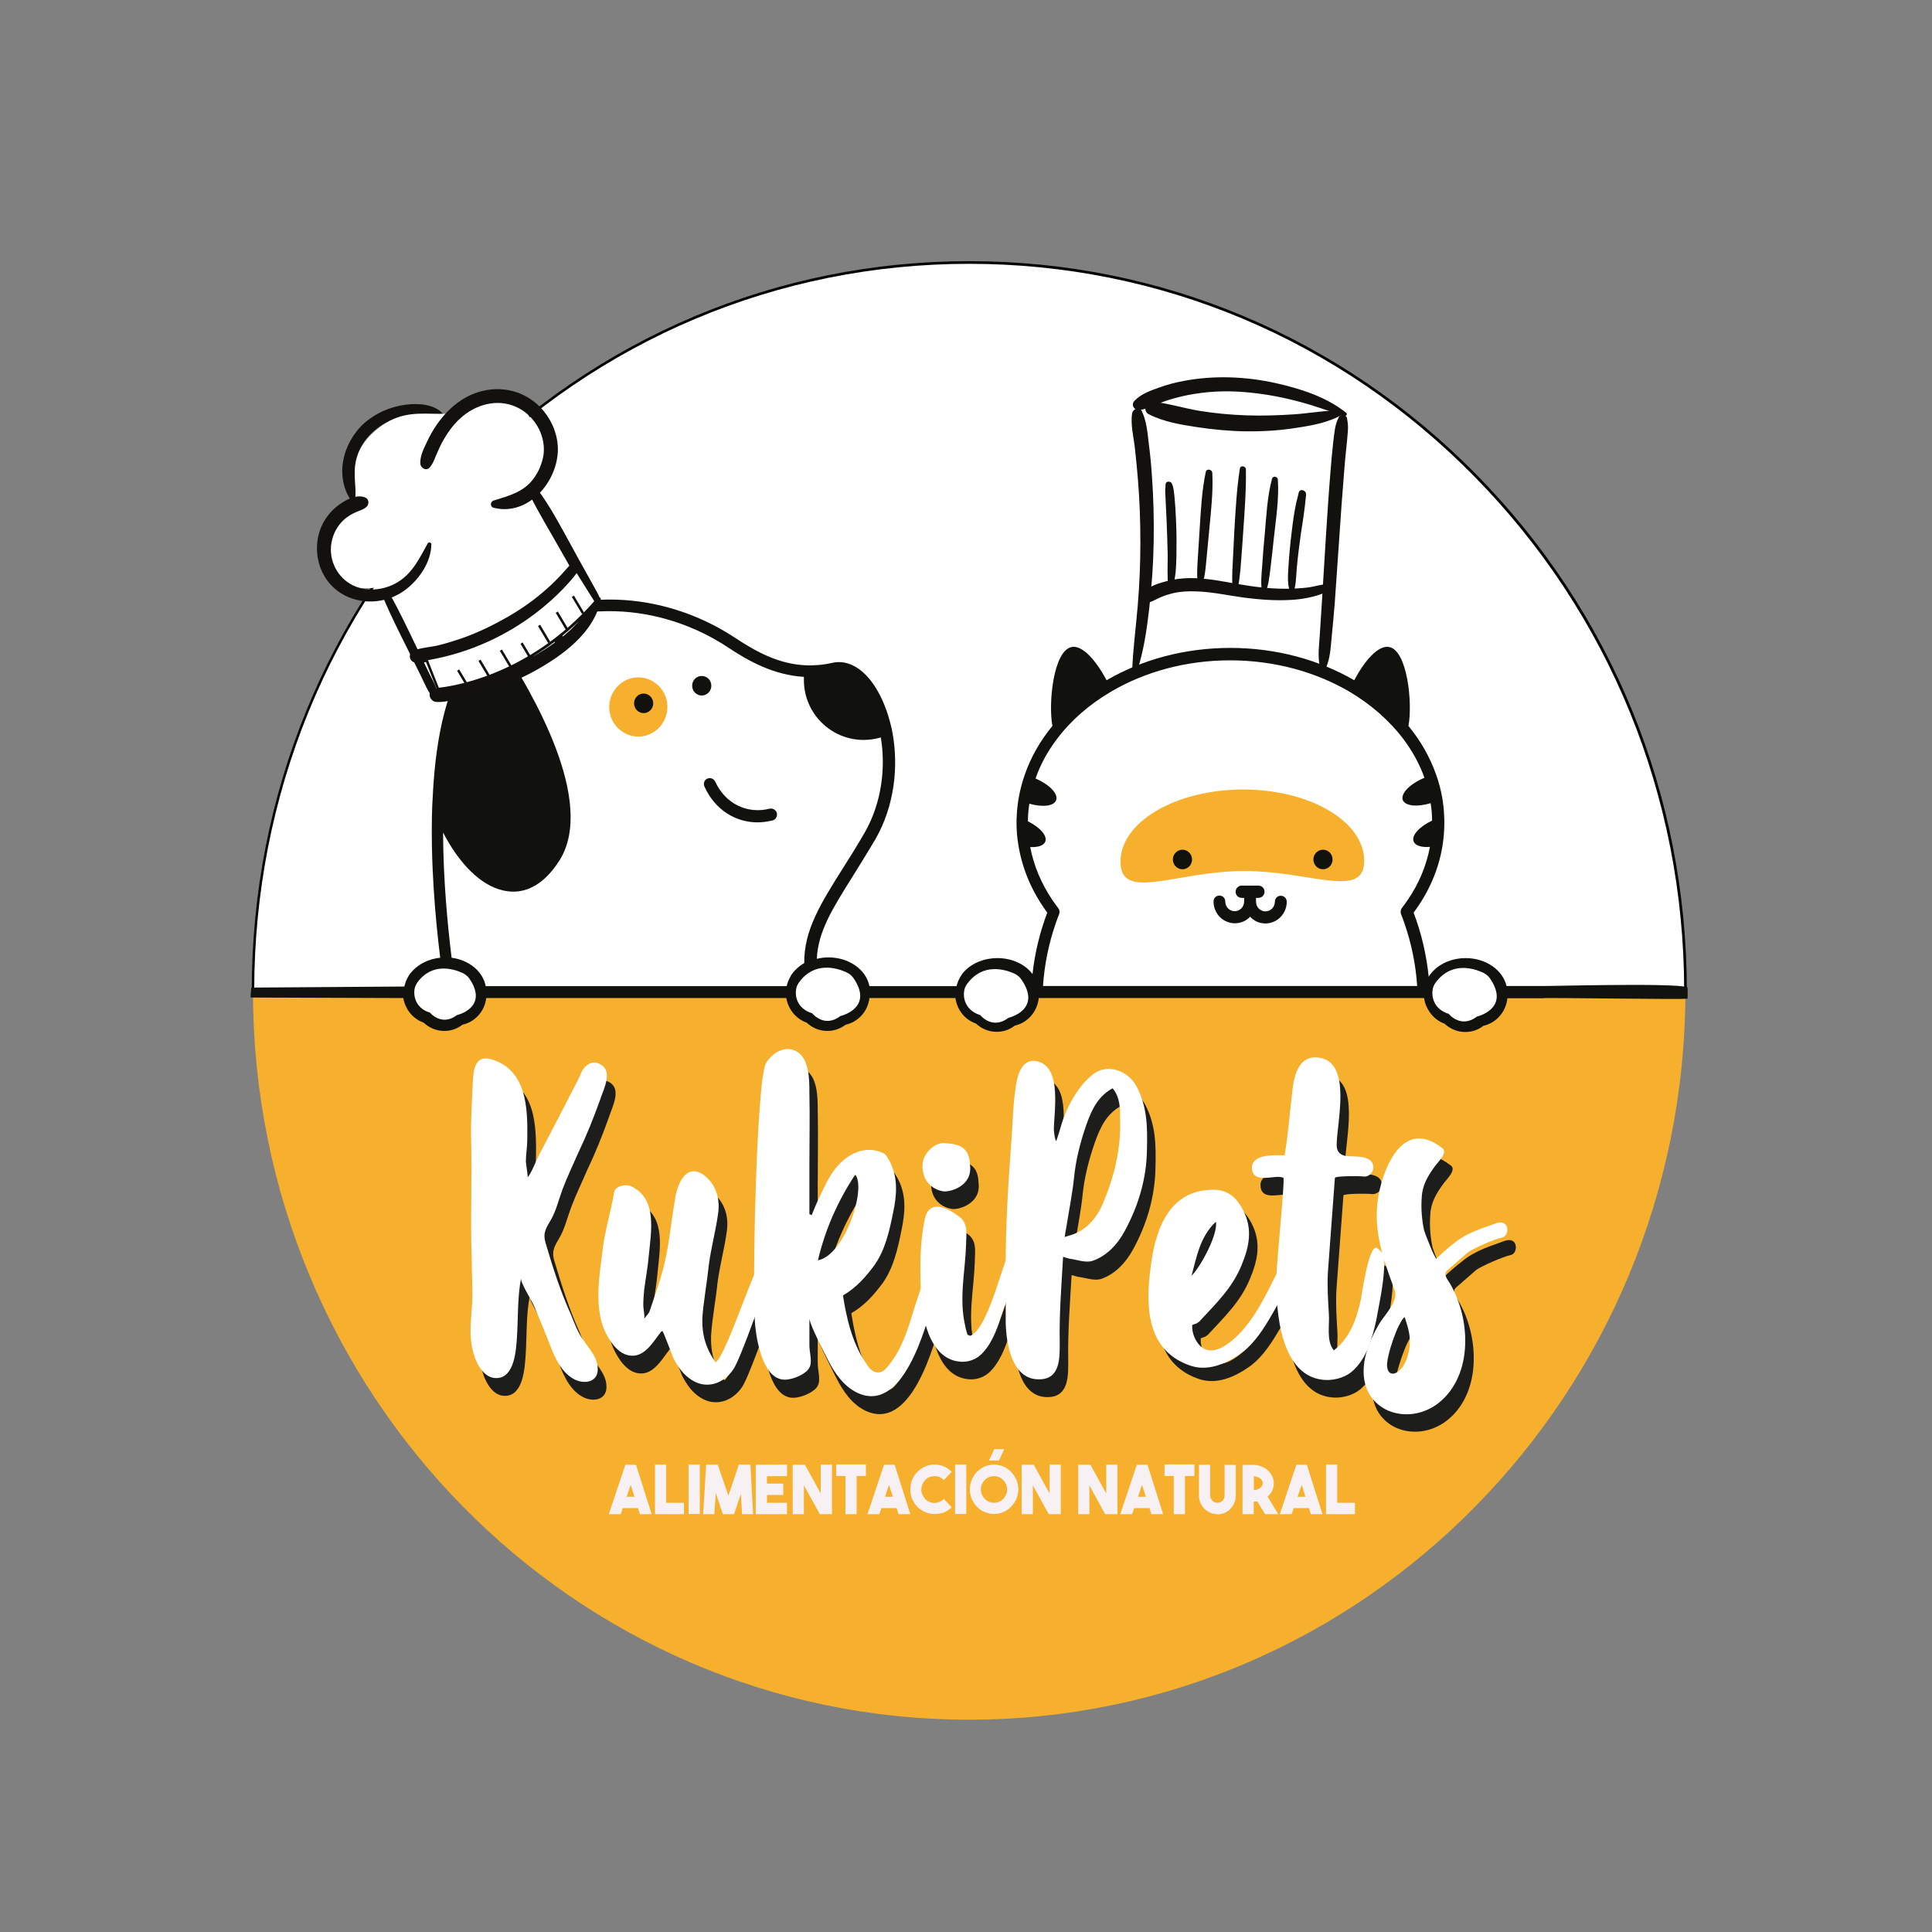<?xml version="1.0" encoding="utf-8"?>
<!-- Generator: Adobe Illustrator 25.4.1, SVG Export Plug-In . SVG Version: 6.00 Build 0)  -->
<svg version="1.1" id="kukidato" xmlns="http://www.w3.org/2000/svg" xmlns:xlink="http://www.w3.org/1999/xlink" x="0px" y="0px"
	 viewBox="0 0 1087.5 1087.5" style="enable-background:new 0 0 1087.5 1087.5;" xml:space="preserve">
<rect x="0" y="0" width="1087.5" height="1087.5" fill="#808080" stroke="none"/>
<style type="text/css">
	.st0{fill:#F0883F;}
	.st1{fill:#FFFFFF;}
	.st2{fill:#030304;}
	.st3{fill:#F6B02D;}
	.st4{fill:#11110E;}
	.st5{fill:#12110E;}
	.st6{fill:#1D1D1C;}
	.st7{fill:#F8F1F4;}
</style>
<g>
	<g>
		<path class="st0" d="M142.4,557.9c0,0.1,0,0.2,0,0.3h806.3v0L142.4,557.9z"/>
		<g>
			<path class="st1" d="M948.7,557.9c0-226.5-180.5-410.1-403.2-410.1c-222.7,0-403.1,183.6-403.1,410.1l0,0l806.3,0.3
				C948.7,558.1,948.7,558,948.7,557.9z"/>
			<path class="st2" d="M949.4,558.8h-0.7l-807-0.3v-0.7c0-109.7,42-212.9,118.3-290.5c76.3-77.6,177.7-120.3,285.6-120.3
				c107.9,0,209.3,42.7,285.6,120.3c76.3,77.6,118.3,180.8,118.3,290.5V558.8z M143.1,557.2l804.9,0.3
				c-0.1-109.2-42-211.8-117.9-289.1C754.1,191,653,148.5,545.5,148.5c-107.5,0-208.6,42.6-284.6,119.9
				C185.1,345.5,143.2,448.1,143.1,557.2z"/>
		</g>
		<path class="st3" d="M545.5,968c222.5,0,403-183.5,403.2-409.8H142.4C142.5,784.5,322.9,968,545.5,968"/>
		<path class="st3" d="M373.2,406.7c-4.7,7.8-14.8,10.3-22.5,5.4c-7.7-4.8-10.1-15.1-5.3-22.9c4.7-7.8,14.8-10.3,22.5-5.4
			C375.6,388.6,378,398.8,373.2,406.7"/>
		<path class="st3" d="M699,444.4c37.9-0.2,68.7,17.7,68.9,40c0.1,22.3-30.5,5.6-68.3,5.9c-37.9,0.2-68.7,17.3-68.9-5
			C630.5,463,661.1,444.7,699,444.4"/>
		<path class="st4" d="M141.1,561.5l85.9,0.3c1.1,6.3,5.4,11.7,11.4,13.8c3.2,3,7.3,4.7,11.7,4.7c3.7,0,7.3-1.2,10.2-3.5
			c7.2-1.6,12.5-7.6,13.4-15h168.9c1.1,6.3,5.4,11.7,11.4,13.8c3.2,3,7.3,4.7,11.7,4.7c3.7,0,7.3-1.2,10.3-3.5
			c7.2-1.6,12.5-7.6,13.4-15h48.4c0.9,6.6,5.3,12.2,11.5,14.3c3.2,3,7.3,4.7,11.7,4.7c3.7,0,7.3-1.2,10.2-3.5
			c3.6-0.8,6.7-2.7,9.1-5.4c2.4-2.7,4-6.3,4.4-10.1h216.9c0.4,2.9,1.5,5.6,3.2,8c2,2.9,4.9,5.2,8.3,6.4c3.2,3,7.3,4.7,11.7,4.7
			c3.7,0,7.3-1.2,10.2-3.5c7.3-1.6,12.7-7.9,13.5-15.5h20c0-0.5,81.1,0.9,81.4,0.2c0.1-0.2,0.1-6.3-0.1-6.4
			c-7.5-2.6-80.5-0.5-80.7-0.7H848c-2.1-9-11.6-15.7-23-15.7c-7.2,0-14,2.7-18.4,7.4l-0.1,0.1c-0.3,0.4-0.6,0.7-0.9,1
			c-0.2,0.2-0.3,0.4-0.5,0.6l-0.1,0.2c-0.2,0.2-0.3,0.5-0.5,0.7c-0.1,0.1-0.2,0.2-0.2,0.4c0,0-0.1,0.1-0.1,0.1
			c-1.3-12.7-4.2-24.8-8.5-36.1c8.6-11.5,14.3-24.5,16.4-38.5c0.6-4,0.9-8,0.9-12.2c0-1.2,0-2.4-0.1-3.6c-0.1-3.4-0.5-6.7-1-9.9
			c-0.8-4.7-2-9.3-3.6-13.7c-3.5-9.8-8.7-18.9-15.5-27.2c2.4-12.5-0.5-42.3-10.8-44.4c-6.4-1.3-14.2,8.3-19.7,18.7
			c-19.7-11.4-43.7-18.2-69.7-18.2c-26,0-50,6.7-69.7,18.2c-5.6-10.5-13.4-20-19.7-18.7c-10.3,2.1-13.2,31.9-10.8,44.4
			c-6.8,8.3-12.1,17.5-15.5,27.3c-1.6,4.5-2.8,9.2-3.6,13.9c-0.5,3.2-0.9,6.5-1,9.8c-0.1,1.1-0.1,2.3-0.1,3.4c0,4.2,0.3,8.4,1,12.4
			c2.2,13.9,7.8,26.8,16.3,38.3c-4.1,10.9-7,22.5-8.3,34.6c-4.1-5.5-11.5-9-19.8-9c-7.3,0-14,2.7-18.5,7.4l-0.1,0.1
			c-0.3,0.4-0.6,0.7-0.9,1c-0.1,0.2-0.3,0.4-0.4,0.6l-0.1,0.2c-0.2,0.2-0.4,0.5-0.5,0.7c-0.1,0.1-0.1,0.2-0.2,0.4
			c-0.8,1.3-1.5,2.7-1.9,4.2l-0.1,0.3c-0.1,0.3-0.2,0.6-0.2,0.9h-49.1c-1.8-9.3-11.5-16.2-23.1-16.2c-2.2,0-4.4,0.3-6.5,0.8
			c0.6-15.2,8.8-28.3,20.3-46.6c3.8-6.2,8.2-13.1,12.7-20.8c10.8-18.8,13-41,9.6-59.7c-0.4-2.4-1-4.7-1.6-6.9
			c-2.2-8.1-5.4-15.2-9.4-20.9c-6.7-9.4-14.8-13.5-22.9-11.7c-2.6,0.6-5.1,1-7.6,1.2c-2.4,0.2-4.7,0.3-7.1,0.2
			c-15.4-0.6-28.3-7.7-40.2-15.6c-18.6-12.3-68.4-37.7-131-6.4c-1.8,0.9-3.6,2-5.2,3.1c-1.9,1.3-3.7,2.7-5.3,4.2
			c-16.7,15.3-24.6,43.4-27.5,74.2c-0.6,6.5-1,13.1-1.3,19.7c-1.1,31.2,1.7,63,4.5,85.4c-6.1,0.6-11.6,3.2-15.5,7.3l-0.1,0.1
			c-0.3,0.4-0.6,0.7-0.9,1c-0.2,0.2-0.3,0.4-0.5,0.6l-0.1,0.2c-0.2,0.2-0.3,0.5-0.5,0.7c-0.1,0.1-0.1,0.2-0.2,0.4
			c-0.9,1.4-1.5,2.7-1.9,4.2l-0.1,0.3c-0.1,0.3-0.2,0.7-0.3,1c0,0.1,0,0.3-0.1,0.4l-86.1,0.6C141,559,141.1,561.8,141.1,561.5
			 M808.1,559.4c0-0.9,0.1-1.7,0.3-2.6c0.1-0.2,0.1-0.4,0.1-0.6l0.1-0.2c0.1-0.3,0.2-0.6,0.3-0.9c0.2-0.5,0.5-1.1,0.8-1.6l0.1-0.2
			c0.1-0.2,0.2-0.3,0.3-0.4l0.1-0.1c0.1-0.2,0.2-0.3,0.3-0.4c0.2-0.3,0.4-0.5,0.6-0.7l0.1-0.1c3.1-3.3,8.3-5.3,13.6-5.3
			c7.4,0,13.9,3.7,16,8.9c0.3,0.8,0.6,1.7,0.7,2.5l0,0.2c0.2,0.7,0.2,1.5,0.2,2.2c0,0.6,0,1.2-0.1,1.8c-0.7,4.6-4.2,8.2-8.7,9
			l-0.9,0.2l-0.7,0.6c-1.9,1.6-4.2,2.5-6.6,2.5c-2.8,0-5.5-1.2-7.5-3.2l-0.6-0.6l-0.9-0.3c-3.7-1.1-6.6-4.3-7.4-8.1
			C808.2,561,808.1,560.2,808.1,559.4 M587.1,555c0.8-12.3,3.3-24.1,7.1-35.1c0.6-1.8,1.3-3.6,2-5.4c0.4-1.1,0.2-2.4-0.5-3.3
			c-1.2-1.6-2.3-3.1-3.4-4.7c-6.1-9.1-10.4-19.1-12.4-29.7c4.4,0.2,7.6-0.8,8.5-3.1c1.2-3.3-3-8-9.8-11.4c0-3.3,0.3-6.7,0.8-9.9
			c7.4,2.1,13.9,1.4,15.1-2c1.3-3.6-3.8-8.8-11.6-12.2c2.7-7.8,6.7-15.1,11.8-21.9c7.9-10.6,18.4-19.8,30.9-27.1
			c18.8-11,41.9-17.5,66.8-17.5c24.9,0,48,6.5,66.8,17.4c12.4,7.3,22.9,16.5,30.9,27.1c5,6.7,9,14,11.7,21.6
			c-8.1,3.4-13.5,8.8-12.2,12.5c1.3,3.4,8,4.1,15.7,1.8c0.5,3.2,0.8,6.5,0.8,9.8c-7.1,3.4-11.7,8.3-10.4,11.7
			c0.9,2.4,4.5,3.5,9.2,3.1c-2,10.6-6.2,20.6-12.4,29.7c-1.1,1.6-2.2,3.2-3.4,4.7c-0.7,1-0.9,2.2-0.5,3.4c0.7,1.8,1.4,3.5,2,5.4
			c3.8,11,6.3,22.8,7.1,35.1H587.1z M544.3,559.4c0-0.9,0.1-1.7,0.3-2.6c0-0.2,0.1-0.4,0.1-0.6l0-0.2c0.1-0.3,0.2-0.6,0.4-0.9
			c0.2-0.5,0.5-1.1,0.8-1.6l0.1-0.2c0.1-0.2,0.2-0.3,0.3-0.4l0.1-0.1c0.1-0.2,0.2-0.3,0.3-0.4c0.2-0.3,0.4-0.5,0.6-0.7l0.1-0.1
			c3.1-3.3,8.3-5.1,13.6-5.3c6.4-0.3,11.5,2.4,15.2,7.7c0.6,0.8,1.1,2.3,1.4,3.3l0.2,0.9c0.2,0.7,0.2,0.1,0.2,0.9
			c0,0.6-0.1,2.4-0.2,2.9c-0.7,4.6-4.2,8.2-8.7,9l-0.9,0.2l-0.7,0.6c-1.9,1.6-4.2,2.5-6.7,2.5c-2.8,0-5.5-1.2-7.5-3.2l-0.6-0.6
			l-0.8-0.3c-3.7-1.1-6.5-4.3-7.4-8.1C544.4,561,544.3,560.2,544.3,559.4 M449.1,558.8c0-0.9,0.1-1.8,0.3-2.6
			c0.1-0.3,0.1-0.4,0.2-0.6l0.1-0.2c0-0.1,0.1-0.3,0.2-0.4c0.2-0.7,0.6-1.4,1-2.1l0.1-0.2c0.1-0.2,0.2-0.3,0.3-0.4l0.1-0.1
			c0.2-0.2,0.2-0.3,0.3-0.4c0.2-0.2,0.4-0.4,0.5-0.6l0.1-0.1c0.3-0.4,0.7-0.7,1.1-1c1.7-1.5,3.9-2.7,6.3-3.4c2-0.6,4.1-1,6.3-1
			c7.6,0,14.3,4,16.2,9.4c0.2,0.6,0.4,1.3,0.5,2l0,0.2c0.1,0.7,0.2,1.5,0.2,2.2c0,0.8-0.1,1.6-0.2,2.4c-0.9,4.3-4.2,7.7-8.6,8.5
			l-0.9,0.1l-0.7,0.6c-1.4,1.2-3.1,2-4.9,2.3c-0.6,0.1-1.1,0.2-1.7,0.2c-1.8,0-3.5-0.5-5-1.3c-0.9-0.5-1.7-1.2-2.5-1.9l-0.6-0.6
			l-0.9-0.2c-3.6-1.1-6.3-4-7.2-7.6C449.3,560.8,449.1,559.8,449.1,558.8 M254.2,539.1c-2.3-18.7-4.7-44.3-4.8-70.5
			c9,17.4,21,29.7,33.7,32.6c1.8,0.4,3.7,0.7,5.8,0.7c7.8,0,17.3-3.8,26.1-17.7c20.4-32.7-14.4-93.4-34.2-123.3
			c1.4-1,2.9-1.8,4.4-2.6c59.5-29.7,106.8-5.7,124.4,6c12,8,26.1,15.7,42.9,16.7c0,0.6,0,1.2,0,1.8c0,18.6,15.1,33.7,33.6,33.7
			c3.4,0,6.6-0.5,9.7-1.4c2.8,16.9,0.6,36.7-9.1,53.6c-4.4,7.6-8.5,14.2-12.6,20.6c-12.2,19.4-21.6,34.4-21.4,52.8
			c-1.9,1.1-3.7,2.5-5.2,4.1l-0.1,0.1c-0.3,0.4-0.6,0.7-0.9,1c-0.2,0.2-0.3,0.4-0.4,0.6l-0.2,0.2c-0.2,0.2-0.3,0.5-0.5,0.7
			c-0.1,0.1-0.2,0.2-0.2,0.4c-0.8,1.4-1.5,2.7-1.9,4.2l-0.1,0.3c-0.1,0.3-0.2,0.7-0.3,1c0,0.1-0.1,0.3-0.1,0.4H273.4
			C271.8,546.7,264,540.4,254.2,539.1 M233.5,558.8c0-0.9,0.1-1.8,0.3-2.6c0-0.3,0.1-0.4,0.2-0.6l0.1-0.2c0-0.1,0.1-0.3,0.1-0.4
			c0.2-0.7,0.6-1.4,1-2.1l0.1-0.2c0.1-0.2,0.2-0.3,0.3-0.4l0.1-0.1c0.1-0.2,0.2-0.3,0.3-0.4c0.2-0.2,0.4-0.4,0.6-0.6l0.1-0.1
			c2.7-2.9,6.9-4.8,11.5-5.2c0.7-0.1,1.4-0.1,2.1-0.1c1.7,0,3.3,0.2,4.8,0.6c5.5,1.2,9.9,4.6,11.4,8.9c0.2,0.6,0.4,1.3,0.5,2l0,0.2
			c0.2,0.7,0.2,1.5,0.2,2.2c0,0.8-0.1,1.6-0.2,2.4c-0.9,4.3-4.2,7.7-8.5,8.5c0,0,0,0-0.1,0l-0.9,0.1l-0.7,0.6
			c-0.7,0.6-1.5,1.1-2.3,1.4c-1.4,0.7-2.9,1-4.4,1c-2.8,0-5.5-1.1-7.5-3.2l-0.6-0.6l-0.8-0.2c-3.6-1.1-6.3-4-7.3-7.6
			C233.6,560.8,233.5,559.8,233.5,558.8"/>
		<path class="st4" d="M665.6,478.3c3,0,5.4,2.5,5.4,5.5c0,3-2.4,5.5-5.4,5.5c-3,0-5.4-2.5-5.4-5.5
			C660.2,480.8,662.6,478.3,665.6,478.3"/>
		<path class="st4" d="M744.7,478.3c3,0,5.4,2.5,5.4,5.5c0,3-2.4,5.5-5.4,5.5c-3,0-5.4-2.5-5.4-5.5
			C739.3,480.8,741.7,478.3,744.7,478.3"/>
		<path class="st4" d="M686.4,504.1c1.9,0,3.3,1.5,3.3,3.4c0,3,2.4,5.4,5.3,5.4c2.9,0,5.3-2.4,5.3-5.4v-2.1h-1.4
			c-0.9,0-1.8-0.4-2.4-1c-0.6-0.6-1-1.5-1-2.4c0-1.9,1.5-3.5,3.4-3.5h1.4h6.7h1.4c0.9,0,1.8,0.4,2.4,1c0.6,0.6,1,1.5,1,2.4
			c0,1.9-1.5,3.5-3.4,3.5H707v2.1c0,0,0,0,0,0.1c0,3,2.4,5.4,5.3,5.4c2.9,0,5.3-2.4,5.3-5.4c0-1.9,1.5-3.4,3.3-3.4
			c1.9,0,3.4,1.5,3.4,3.4c0,6.7-5.4,12.2-12,12.2c-3.4,0-6.5-1.4-8.6-3.8l0,0c-2.2,2.3-5.2,3.7-8.6,3.7c-6.6,0-12-5.4-12-12.2
			C683,505.6,684.5,504.1,686.4,504.1"/>
		<path class="st4" d="M362.3,390.4c3,0,5.4,2.5,5.4,5.5c0,3-2.4,5.5-5.4,5.5c-3,0-5.4-2.5-5.4-5.5
			C356.9,392.8,359.3,390.4,362.3,390.4"/>
		<path class="st4" d="M395,380.5c3,0,5.4,2.4,5.4,5.5c0,3-2.4,5.5-5.4,5.5c-3,0-5.4-2.5-5.4-5.5C389.6,382.9,392,380.5,395,380.5"
			/>
		<path class="st4" d="M398.1,438.3c1.7-0.8,3.7,0,4.5,1.7c5.6,12.3,17.9,18.4,30.6,15.2c1.8-0.4,3.6,0.7,4.1,2.5
			c0.4,1.8-0.7,3.7-2.4,4.1c-2.9,0.7-5.7,1.1-8.5,1.1c-12.7,0-24.1-7.4-29.8-20C395.7,441.1,396.4,439.1,398.1,438.3"/>
		<path class="st5" d="M337,336.5c-6.4,6.5-11.3,14.4-18.4,20.3c-7.1,5.9-14.9,11-23.1,15.1c-8,4.1-16.4,7.3-24.9,9.8
			c-4.3,1.3-8.6,2.4-13,3.4c-4.7,1-9.6,1.5-14,3.4c-3.5,1.5-1.3,6.4,1.8,6.6c4.7,0.4,9.8-1.2,14.4-2.3c4.7-1.1,9.4-2.3,14-3.7
			c9.2-2.9,18.1-6.5,26.6-11.1c15.5-8.5,34.6-21.9,37.8-41C338.1,336.5,337.5,336,337,336.5"/>
		<path class="st1" d="M336.4,339.3c-13.3-21.8-23-41-36.4-62.8"/>
		<path class="st5" d="M338.1,339.3c-0.1-2.8-1.7-5.3-3-7.7c-1.5-2.8-3.1-5.5-4.6-8.3c-3-5.4-6-10.7-8.9-16.1
			c-6-10.9-11.8-22.1-19.3-32.1c-2-2.7-6-0.5-4.5,2.7c5.5,11.2,12.1,21.8,18.2,32.7c3,5.3,6,10.7,9.2,15.9c1.6,2.7,3.2,5.4,4.9,8.1
			c1.5,2.3,3,4.9,5.4,6.2C336.6,341.4,338.2,340.7,338.1,339.3"/>
		<path class="st5" d="M246.9,391.8c-0.9-4.8-3.8-9.6-5.9-14c-2.3-4.9-4.7-9.8-7.1-14.7c-4.6-9.6-9.2-19.3-14.4-28.6
			c-1.4-2.5-4.8-0.3-3.7,2.2c4.2,9.9,9,19.4,13.8,29c2.3,4.7,4.7,9.4,7,14.1c2.2,4.5,4.3,9.8,7.6,13.6
			C245.4,394.7,247.2,393.3,246.9,391.8"/>
		<path class="st5" d="M324.1,315.2c-3,2.1-5.4,5.3-8,8.1c-2.7,2.9-5.5,5.7-8.5,8.3c-6.8,6.1-14.3,11.3-22.1,15.8
			c-8.1,4.6-16.5,8.7-25.3,11.8c-4.4,1.5-8.8,2.9-13.3,4c-4.5,1.1-9.6,1.3-13.8,2.9c-3.7,1.4-3,6.5,0.9,6.9
			c4.7,0.4,10.4-1.3,14.9-2.4c4.7-1.2,9.3-2.6,13.8-4.2c9.1-3.3,18.1-7.5,26.4-12.6c7.9-4.9,15.4-10.6,22.2-17c3.1-3,6-6.2,8.6-9.6
			c2.4-3,5.1-6.7,5.8-10.6C325.8,315.6,324.9,314.6,324.1,315.2"/>
		<path class="st5" d="M251.2,235.6c-3.7-7.1-12.5-8.5-19.7-8.1c-8.7,0.5-17.4,3.6-24.3,8.9c-13.2,10.1-19.6,30.1-9.8,45
			c4.5,6.9,13.5,14.3,22.2,11.7c1.9-0.6,2.7-3.8,0.6-4.7c-3.4-1.5-7.2-2.5-10.4-4.6c-3.3-2.1-5.9-5.2-7.7-8.6
			c-4-7.8-2.5-17.5,1.8-24.8c9-15.1,30.9-21.7,46.4-13.7C250.9,236.8,251.5,236.2,251.2,235.6"/>
		<path class="st5" d="M321.1,338.4c0.8,2.3,1.8,4.5,2.8,6.7c0.5,1.1,1,2.2,1.6,3.3c0.3,0.5,0.5,1,0.7,1.5c0.4,0.7,0.7,1.5,1.3,2
			c0.9,0.7,2.1,1.1,3.1,0.4c1-0.7,1.4-1.7,1.2-2.9c-0.3-1.3-1.4-2.4-2.1-3.4c-0.8-1.1-1.6-2.1-2.4-3.1c-1.5-1.9-2.9-3.7-4.6-5.4
			C322.1,336.8,320.8,337.5,321.1,338.4"/>
		<path class="st5" d="M308.3,350.5c0.4,2,1,3.9,1.8,5.7c0.4,1,0.8,2.1,1.3,3.1c0.4,1,0.8,2,1.3,2.9c0.5,0.8,1.5,1.5,2.4,1.4
			c1.1-0.1,1.8-0.5,2.4-1.4c0.5-0.8,0.5-2,0-2.9c-0.5-0.9-1.2-1.8-1.9-2.7c-0.7-0.9-1.3-1.8-2-2.6c-1.2-1.6-2.5-3.1-4.1-4.4
			C309,349.3,308.2,349.7,308.3,350.5"/>
		<path class="st5" d="M292.4,362.2c0.2,0.8,0.3,1.5,0.6,2.2c0.3,0.7,0.5,1.5,0.8,2.3c0.5,1.4,1,2.9,1.5,4.3
			c0.2,0.6,0.4,1.3,0.8,1.8c0.6,0.8,1.5,1.3,2.5,1.2c1.1-0.1,1.9-0.7,2.3-1.7c0.3-0.6,0.3-1.3,0.1-1.9c-0.2-0.6-0.5-1-0.9-1.5
			c-1-1.2-1.9-2.4-2.9-3.6c-0.5-0.7-1.1-1.4-1.7-2.1c-0.6-0.7-1.2-1.3-1.8-1.9C293.2,360.7,292.2,361.3,292.4,362.2"/>
		<path class="st5" d="M276.2,370c0,0.5-0.1,1,0.1,1.4c0.1,0.4,0.2,0.8,0.4,1.1c0.3,0.8,0.5,1.6,0.8,2.4c0.3,0.8,0.5,1.6,0.8,2.4
			c0.1,0.4,0.3,0.7,0.4,1.1c0.1,0.3,0.2,0.7,0.4,1c0.3,0.6,0.8,0.8,1.4,1c0.4,0.2,1.1,0,1.5-0.2c0.4-0.3,0.7-0.7,0.9-1.2
			c0.4-1.2-0.5-2.4-1-3.4c-0.4-0.7-0.9-1.4-1.3-2.2c-0.4-0.7-0.9-1.5-1.3-2.2c-0.2-0.3-0.4-0.7-0.6-1c-0.3-0.4-0.7-0.7-1.1-1
			C276.9,369,276.2,369.5,276.2,370"/>
		<path class="st5" d="M257.8,376.3c-0.8,1-0.5,2.3-0.3,3.5c0.2,1,0.5,1.9,0.8,2.9c0.3,0.9,0.5,1.9,0.9,2.8c0.3,1,0.7,1.9,1.1,2.8
			c0.3,0.8,0.7,1.4,1.3,1.8c0.8,0.5,1.8,0.5,2.6,0.2c1.7-0.7,2.1-2.6,1.4-4.2c-0.4-0.9-0.8-1.9-1.3-2.8c-0.5-0.9-1-1.8-1.5-2.7
			c-0.5-0.9-1-1.8-1.6-2.6c-0.3-0.5-0.7-0.9-1.1-1.3c-0.4-0.3-0.7-0.6-1.2-0.6C258.4,375.9,258,376.1,257.8,376.3"/>
		<path class="st1" d="M324.7,321.3c0,0-27.6,40.2-84.7,49.8l6.6,16.7c0,0,48.5-2.9,88.8-49.4L324.7,321.3z"/>
		<path class="st5" d="M246.1,388.6l-7.1-18l0.9-0.1c56.2-9.5,84-49.1,84.3-49.5l0.6-0.9l11.5,18.5l-0.3,0.4
			c-20.9,24.1-44.1,36.3-59.8,42.3c-17.1,6.5-29.4,7.3-29.5,7.3L246.1,388.6z M240.9,371.6l6.1,15.5c5.2-0.5,50.1-5.9,87.5-48.7
			l-9.9-15.8C320.3,328.4,292.6,362.6,240.9,371.6z"/>
		<line class="st1" x1="328" y1="345.2" x2="322.2" y2="335.6"/>
		
			<rect x="324.4" y="334.8" transform="matrix(0.859 -0.513 0.513 0.859 -128.54 214.825)" class="st5" width="1.4" height="11.2"/>
		<line class="st1" x1="319.2" y1="354.1" x2="313.5" y2="344.5"/>
		
			<rect x="315.6" y="343.7" transform="matrix(0.859 -0.512 0.512 0.859 -134.266 211.303)" class="st5" width="1.4" height="11.2"/>
		<line class="st1" x1="309.4" y1="361.7" x2="303.7" y2="352"/>
		
			<rect x="305.8" y="351.3" transform="matrix(0.859 -0.511 0.511 0.859 -139.358 206.88)" class="st5" width="1.4" height="11.2"/>
		<line class="st1" x1="299.4" y1="371.4" x2="293.6" y2="361.8"/>
		
			<rect x="295.8" y="361" transform="matrix(0.859 -0.512 0.512 0.859 -145.954 203.694)" class="st5" width="1.4" height="11.2"/>
		<line class="st1" x1="287.8" y1="375.4" x2="282.1" y2="365.8"/>
		
			<rect x="284.2" y="365" transform="matrix(0.859 -0.512 0.512 0.859 -149.646 198.339)" class="st5" width="1.4" height="11.2"/>
		<line class="st1" x1="275.6" y1="381.3" x2="269.9" y2="371.6"/>
		<polygon class="st5" points="275,381.6 269.3,372 270.5,371.3 276.2,380.9 		"/>
		<line class="st1" x1="263.8" y1="386.8" x2="258.1" y2="377.1"/>
		
			<rect x="260.3" y="376.3" transform="matrix(0.858 -0.513 0.513 0.858 -159.102 188.216)" class="st5" width="1.4" height="11.2"/>
		<path class="st5" d="M748.3,328.7c-4,0-8.2,1.5-12.2,2c-4.2,0.5-8.5,0.7-12.7,0.7c-8.8,0-17.7-1.1-26.3-2.6
			c-9.1-1.6-18.3-3.5-27.6-3.4c-4.4,0.1-8.8,0.6-13.1,1.8c-4.3,1.1-10.1,2.9-12.9,6.6c-1.9,2.4-0.2,5.9,3,5.3c2.4-0.5,4.6-2,6.8-2.9
			c2.3-1,4.6-1.7,7-2.3c4.4-1,8.8-1.2,13.3-1c9,0.3,17.8,2.3,26.7,3.5c8.7,1.1,17.4,1.8,26.2,1.3c4.1-0.2,8.2-0.8,12.3-1.8
			c3.5-0.9,8-2.2,10.5-5C749.9,330.1,749.4,328.7,748.3,328.7"/>
		<path class="st5" d="M746.4,375.8c2.4-5.3,2.6-11.5,3.2-17.3c0.6-6.3,1.2-12.5,1.7-18.8c0.9-12.5,1.7-25,2.6-37.4
			c0.8-11.8,1.6-23.7,2.6-35.5c0.4-5.5,0.9-10.9,1.5-16.4c0.3-2.6,0.5-5.2,0.7-7.8c0.2-2.6,0-4.7-0.5-7.2c-0.4-2.1-3.7-2.6-4.6-0.6
			c-1.1,2.3-1.8,4.3-2.2,6.8c-0.4,2.6-0.7,5.2-1,7.8c-0.6,5.4-1.1,10.9-1.5,16.3c-1,11.8-1.7,23.6-2.5,35.4
			c-0.8,12.5-1.5,24.9-2.3,37.4c-0.4,6.3-0.8,12.6-1.2,18.9c-0.4,5.9-1.3,12.2,0.1,18C743.2,376.9,745.7,377.3,746.4,375.8"/>
		<path class="st5" d="M755.3,231.2c-8.9-0.4-17.7,1.4-26.6,2c-9,0.6-18,0.9-27,0.6c-8.8-0.3-17.6-1.1-26.3-2.5
			c-9-1.5-17.9-4.3-27-5.3c-3.7-0.4-5.1,5.4-1.9,7.1c8.3,4.3,17.9,5.9,27.1,7.3c9.3,1.4,18.7,2.3,28.2,2.4
			c9.1,0.1,18.4-0.5,27.5-1.9c9.2-1.4,18.6-3,26.7-7.8C756.7,232.5,756.3,231.2,755.3,231.2"/>
		<path class="st5" d="M757.8,232.4c-11.3-9.1-26.1-13.7-39.9-16.8c-16.9-3.7-34.5-4.4-51.5-1.2c-4.8,0.9-9.5,2.1-14.1,3.8
			c-4.8,1.7-10.1,3.6-13.7,7.4c-2.3,2.4,0.1,5.7,3,5.2c5.3-0.9,10.2-3.7,15.3-5.4c5.1-1.6,10.3-2.9,15.6-3.7
			c10.3-1.7,20.9-1.8,31.3-0.7c9.9,1,19.5,2.9,29,5.5c8.1,2.2,16,5.2,24,7.7C757.7,234.4,758.6,233.1,757.8,232.4"/>
		<path class="st5" d="M639.9,378.2c3.9-11.6,5.6-23.7,7-35.8c1.4-12.5,2.3-25,2.5-37.6c0.2-12.3-0.1-24.7-1-37
			c-0.4-6.2-1-12.3-1.8-18.4c-0.7-6.1-1.2-12.4-3.9-18c-1.4-3-5.2-1.1-5.5,1.5c-0.8,6,0.7,12.3,1.5,18.3c0.7,6.1,1.3,12.3,1.8,18.4
			c1,11.9,1.4,23.8,1.4,35.8c0,11.9-0.5,23.8-1.5,35.7c-1,12.2-2.7,24.4-3.1,36.7C637.1,379.4,639.4,379.6,639.9,378.2"/>
		<path class="st5" d="M727.4,335.3c2.3-4.9,2.1-10.9,2.6-16.2c0.6-6.3,1.4-12.7,2.3-19c0.8-5.1,1.6-10.1,2.2-15.2
			c0.2-1.6,0.3-3.2,0.5-4.8c0-0.4,0.4-2.6,0.1-1.5c0.5-2.7-3.6-3.9-4.1-1.2c-0.4,2.1-1.1,4.2-1.5,6.3c-1.1,5.1-1.8,10.4-2.4,15.6
			c-0.8,6.3-1.4,12.6-1.8,18.9c-0.3,5.4-1.1,12.1,1.8,16.9C727.2,335.5,727.4,335.5,727.4,335.3"/>
		<path class="st5" d="M712,334.3c2-4.4,2.5-9.4,3.1-14.2c0.7-5.6,1.3-11.3,1.9-16.9c1.2-11,3-22.2,2.3-33.2
			c-0.1-1.8-2.7-2.4-3.3-0.5c-2.8,10.5-3.2,21.6-4.2,32.4c-0.5,5.5-1,10.9-1.3,16.3c-0.4,5.2-1.1,10.7,0.1,15.9
			C710.7,334.7,711.7,334.9,712,334.3"/>
		<path class="st5" d="M695.9,332.3c1.3-2,1.5-4.8,1.8-7.1c0.4-2.7,0.6-5.4,0.8-8.1c0.5-6,0.9-12,1.3-17.9c0.8-11.7,1.7-23.3,1.5-35
			c0-1.9-3.1-2.5-3.4-0.4c-1.8,11.6-2.4,23.2-3.1,34.9c-0.3,6-0.6,12-0.9,18c-0.2,2.9-0.3,5.8-0.3,8.6c0,2.4-0.1,5,0.9,7.1
			C694.8,332.9,695.6,332.7,695.9,332.3"/>
		<path class="st5" d="M659.8,330.9c2.2-5.7,2.2-12.1,2.4-18.2c0.1-6.4,0.1-12.8-0.2-19.2c-0.2-5-0.5-9.9-1-14.9
			c-0.2-1.5-0.3-3-0.7-4.5c-0.1-0.4-0.2-0.8-0.4-1.2c-0.2-0.5-0.2-1.7-0.1,0c-0.2-2.4-3.9-2.4-3.7,0c-0.1-0.9,0,0.1,0,0.4
			c0,0.4-0.1,0.8-0.1,1.2c-0.2,1.5-0.1,3,0,4.5c0.2,4.9,0.5,9.8,0.7,14.8c0.2,6.3,0.5,12.5,0.6,18.8c0,6-0.4,12.1,0.4,18.2
			C657.8,332.1,659.5,331.8,659.8,330.9"/>
		<path class="st5" d="M676.8,328.8c1.6-4.7,1.9-10,2.4-15c0.5-5.3,1-10.6,1.5-15.9c1-10.5,2.2-21.1,1.7-31.7
			c-0.1-2-3.2-2.7-3.7-0.5c-2.2,10.4-2.7,21-3.4,31.6l-1,15.9c-0.3,5.1-0.8,10.5,0,15.6C674.6,330.1,676.5,329.9,676.8,328.8"/>
		<path class="st1" d="M570.7,547.9c-5.2-2.3-17.6-6-26.3,5.9c-0.9,1.2-1.5,2.6-1.7,4.1c-0.6,3.4,0.3,10.7,9.1,13.5
			c14.1,4.4,0,0,0,0s6.7,8.5,15.9,1.5c0,0,19.1-4.4,7.2-21.6C573.8,549.7,572.3,548.6,570.7,547.9"/>
		<path class="st1" d="M834.4,547.3c-5.2-2.3-17.6-6.1-26.3,5.8c-0.9,1.2-1.5,2.6-1.7,4.1c-0.6,3.4,0.3,10.8,9.1,13.5
			c14.1,4.4,0,0,0,0s6.7,8.5,15.9,1.5c0,0,19.1-4.4,7.2-21.6C837.5,549.1,836,548,834.4,547.3"/>
		<path class="st1" d="M476,547.1c-5.2-2.3-17.6-6-26.2,5.8c-0.9,1.2-1.5,2.6-1.7,4.1c-0.6,3.4,0.3,10.7,9.1,13.4c14.1,4.4,0,0,0,0
			s6.7,8.5,15.9,1.5c0,0,19.1-4.4,7.2-21.5C479.2,548.9,477.7,547.8,476,547.1"/>
		<path class="st1" d="M260,547.5c-5-2.2-16.9-5.8-25.1,5.6c-0.8,1.2-1.4,2.5-1.6,3.9c-0.5,3.3,0.3,10.3,8.7,12.9c13.6,4.2,0,0,0,0
			s6.4,8.1,15.2,1.5c0,0,18.3-4.2,6.9-20.7C263.1,549.3,261.6,548.2,260,547.5"/>
		<path class="st6" d="M308.2,660.2c7-13.4,14-26.9,20.8-40.1c1-2.1,2.1-4,2.9-6.1c1.6-4.2,6-6.9,9.4-5.6c9.6,3.4,3.4,14.3,1.3,20.9
			c-3.6,10-7.5,19.8-12.2,29.6c-2.8,6.6-6.2,13.5-8.8,20.4c-2.1,5.5-3.4,11.3-6.2,16.6c-2.8,5-5.2,7.7-3.4,13.7
			c4.2,14,8.3,27.2,14.3,40.4c2.3,5.6,3.9,10.3,7.5,15c3.1,4.5,7,8.7,7.5,14.3c1,8.7-7.3,10.3-13.5,6.9c-8-4.5-11.4-14-14.5-22.2
			c-2.6-6.3-5.2-12.9-8.1-19.5c-1-2.4-7.5-12.7-7-15c-2.1,11.1-1.6,21.9-2.3,33c-0.5,7.4-1.3,22.7-11.2,23.2
			c-8.3,0.5-12.7-10.3-14-16.9c-1.8-8.4-0.5-17.1,0-25.6c0.3-8.7-0.3-17.2-0.3-25.9c-0.8-21.9,0.3-43.8-0.3-65.8
			c-0.3-11.1,0.5-22.2,1-33.5c0.3-6.3,1.6-14.3,10.1-11.9c20.2,5.8,20.8,27.2,20.5,45.4c0,4-0.8,8.2-0.8,12.2c0,0.8,1.3,8.7,1,9
			C304.5,668.9,306.1,664.2,308.2,660.2"/>
		<path class="st6" d="M377,759.5c-4.4,5.5-9.3,14.8-17.6,13.5c-6.7-0.8-11.4-8.2-14-13.7c-6.2-13.8-3.1-31.4-1.3-45.7
			c1.3-11.1,4.7-21.7,6.5-32.5c0.5-3.2,6-5,9.9-3.2c14.5,7.1,10.9,25.4,9.6,38.8c-0.5,6.3-1.8,12.9-2.6,19.3c-0.3,3.1-0.5,6.1-0.5,9
			c0,1.3,1,6.6,0.5,7.4c1-1.6,2.6-2.9,3.1-4.5c3.1-9.2,6.5-18.5,8.6-28c2.6-11.4,3.6-23.2,5.7-34.9c1-7.7,5.7-20.4,15.6-14
			c7.3,5,9.9,13.7,8.6,22.2c-1.3,9.5-3.9,19-5.2,28.8c-1,9.8-2.9,19.3-3.6,29.1c-0.5,10,1.8,17.9,7.5,25.9
			c6.5-5.6,20.8-52.3,27-59.9c5.7,2.4,5.2,7.9-0.3,21.6c-3.4,8.4-13.2,37.2-17.1,42.5c-5.4,7.6-14.8,10.8-23.1,5.5
			c-4.7-2.9-7.8-7.4-10.4-12.4c-0.5-1.3-5.7-15-6-15C378.3,759.3,377.2,759.3,377,759.5"/>
		<path class="st6" d="M465.7,684.5c3.9-8.4,7.8-17.4,15.8-23c6.5-4.5,13.8-5.8,21-2.1c1.3,0.8,2.1,2.9,3.1,4.5
			c4.7,9.2,3.9,18.7,1.8,28.8c-2.1,10.3-4.4,20.9-10.6,29.6c-4.7,6.3-9.9,12.4-17.6,16.9c0.5,2.9,1,6.3,1.8,9.8
			c2.3,11.1,6,21.6,13,30.9c2.6,3.2,6.7,3.7,9.6,0.3c7-7.9,10.7-17.4,13.8-27.5c2.3-8.2,5.2-16.1,7.8-24c0.8-2.1,11.2-9.2,5.2,12.2
			c-4.7,16.6-17.4,65.5-43.4,53.1c-7.5-3.7-12.4-10.8-16.3-18.5c-1.8-3.7-9.6-18.4-10.4-23v15.1c0,3.7,1.8,9.2,0,12.4
			c-1.6,3.4-8.1,6.1-11.7,6.6c-13.8,2.6-17.7-20.1-18.7-29.3c-2.1-15.3,0.5-139.7,6-148.7c3.1-5.3,9.9-9.8,16.1-7.1
			c8.3,3.4,8.3,16.1,8.3,23.8c0.3,13.5,0,27.2,0,40.7v27.7c0.5,0,0.8,0.3,1.3,0.5C462.9,690.8,464.2,687.7,465.7,684.5 M465.2,719.4
			c14.8-2.7,27.5-40.1,21-48.3C476.4,686.1,469.4,701.7,465.2,719.4"/>
		<path class="st6" d="M574,714.3c1.6,1.1,3.1,2.1,3.4,3.7c0.5,9-6.7,25.1-9.3,33.5c-2.3,7.4-5.7,16.1-11.7,21.4
			c-3.1,2.6-7.5,4-11.7,3.4c-17.1-1.8-21.3-25.9-21.5-39.9c-0.5-13.2-0.5-26.7,2.1-39.6c2.3-12.4,12.7-7.1,19.5-2.1
			c5.4,4,3.9,10.3,3.9,15.8c-0.5,15.3-4.1,30.4-0.5,45.7c0.3,1.9,0.8,3.4,1.3,5c0.8,0.3,1.3,0.8,1.8,0.5
			C562.3,756.9,570.9,712,574,714.3 M535.8,680.5c-6.7-1.1-12.2-6.3-11.7-15.3c0.3-5.5,6.2-11.9,11.9-11.9
			c6.7,0.5,14.5,0.8,14.8,12.4C552.4,677.6,539.5,681.1,535.8,680.5"/>
		<path class="st6" d="M601.3,765.3c0,8.7,0.5,20.6-10.9,21.1c-16.1,0.8-19.2-20.1-19.5-32V722c0-22.2,1.3-43.8,2.9-65.7
			c1-11.1,1-22.4,2.6-33.3c0.8-7.1,3.3-18.2,13-15.3c13.2,4,8.6,28.5,8.6,38.5c0.3,2.1,0.3,4.2,1.3,6.3c1.6-4.2,2.6-8.7,4.2-12.9
			c3.6-9.5,8.6-18.2,16.3-24.5c8-6.6,20.2-2.4,24.9,6.9c6,11.4,6,23.2,5.7,35.4c-0.3,16.4-4.9,31.7-12.5,45.7
			c-4.2,7.7-10.4,14.3-18.4,16.9c-3.9,1-8.6-0.8-12.7-1.3c-1-0.3-2.1-0.5-3.6-1C602.3,733.6,601,749.2,601.3,765.3 M616.3,643
			c-3.4,9.8-6,19.8-7,30.4c-1,9.2-2.9,18.5-4.4,28c-0.3,1.3-0.5,2.6-0.8,4.8c1.8-0.5,2.9-1.1,4.1-1.3c9.1-3.2,14.8-10.8,17.9-19
			c6-14.5,9.6-29.8,9.1-45.7c0-5.8,0.3-12.4-4.1-17.7C622.8,626.9,619.2,634.9,616.3,643"/>
		<path class="st6" d="M734.7,722.4c-4.4,8.4-9.1,16.6-13.8,24.8c-4.7,7.9-9.6,16.1-17.1,21.7c-8.8,6.3-19.5,11.1-30.1,6.9
			c-23.4-8.7-24.1-32.7-21.3-54.4c2.3-19.8,9.3-42.5,32.5-44.1c9.3-0.8,15,2.6,19.5,11.1c5.7,10.8,3.6,20.9-0.8,31.4
			c-5.2,12.7-14.3,21.4-23.1,30.9c-0.5,0.8-1.6,1.3-2.3,1.8c-0.8,0.3-1.6,0.5-2.3,0.8c-0.5,5.8,3.6,14,9.9,14.3
			c5.7,0.5,11.9-4.7,15.8-8.4c10.6-10.8,16.1-23.5,22.8-36.7C724.8,722.4,732.1,711.3,734.7,722.4 M675.5,725.5
			c5.5-5.3,15.1-23.8,13.7-30.4C680.2,703.6,678.4,715,675.5,725.5"/>
		<path class="st6" d="M770.8,741.6c0.5-2.9,4.7-32.5,9.3-29c1.6,1.3,3.9,3.4,3.9,5c0.3,12.1-2.3,23.2-4.4,34.8
			c-2.1,9.8-5.2,21.4-12.7,28.5c-3.9,4-9.8,5.8-15.3,5.8c-26.2-0.5-28.8-39.1-28.3-58.1c0.3-10,4.9-54.9,3.9-55.7
			c-4.2-2.4-17.7,4.5-17.7-6.1c0.5-7.7,13.8-6.6,18.4-6.6c2.1-12.4,2.9-24.3,4.4-36.7c1-9.2,4.1-20.1,15.3-18.2
			c18.4,2.9,9.6,36.7,9.6,49.1c0,3.2,1.3,5.3,4.7,6.1c3.6,0.8,14.6-1.1,15.8,5.3c0.8,4.2-2.9,6.8-5.7,6.3
			c-2.3-0.3-15.6-0.3-15.8,0.8c-1.3,17.7-2.6,35.1-3.9,52.5c-0.5,8.2,0,16.1,0.5,24.1c0.5,6.3-1.6,15.3,2.9,20.6
			C764.8,762.9,768.4,752.4,770.8,741.6"/>
		<path class="st6" d="M822.9,710.1c7.8-6.6,17.9-9.2,23.4-11.4c8.6-3.4,8.3,6.9,4.2,7.7c-4.9,1.1-16.6,6.3-19.5,8.4
			c-3.6,3.2-7.3,6.3-10.9,9.5c-2.1,1.6-2.1,3.4-0.5,5.8c13.2,20.1,15.1,53.9-5.4,69.7c-17.4,13.2-43.1,4.2-41.8-19.8
			c0.5-9,4.2-17.2,8.6-24.8c2.9-5,11.2-13,8.8-19.3c-7-18.8-13.2-36.4-8.3-56.8c3.4-14.6,13-35.9,30.9-25.9c1.3,0.8,2.6,1.6,3.6,2.4
			c4.7,2.4-1.8,8.2-3.6,10.8c-3.9,5.3-7,10.6-7.3,17.2c-0.5,6.3,0,12.7,1.3,18.7c0.3,1.3,6.2,16.6,7,15.9
			C816.7,715.1,819.8,712.5,822.9,710.1 M785.5,779.3c0.3,3.7,2.9,5,6,2.9c3.9-2.9,5.7-8.2,6.5-13c1-6.9-0.5-11.3-2.6-18
			C792,753.2,784.8,774.3,785.5,779.3"/>
		<path class="st1" d="M303.4,650.2c7-13.4,14-26.9,20.8-40.1c1-2.1,2.1-4,2.9-6.1c1.6-4.2,6-6.9,9.3-5.6c9.6,3.5,3.4,14.3,1.3,20.9
			c-3.6,10-7.5,19.8-12.2,29.6c-2.9,6.6-6.2,13.5-8.8,20.4c-2.1,5.5-3.4,11.4-6.2,16.6c-2.8,5-5.2,7.7-3.4,13.7
			c4.1,14,8.3,27.2,14.3,40.4c2.3,5.6,3.9,10.3,7.5,15.1c3.1,4.5,7,8.7,7.5,14.2c1,8.7-7.3,10.3-13.5,6.9c-8-4.5-11.4-14-14.5-22.2
			c-2.6-6.3-5.2-13-8.1-19.5c-1-2.4-7.5-12.7-7-15c-2.1,11.1-1.6,21.9-2.3,33c-0.5,7.4-1.3,22.7-11.2,23.2
			c-8.3,0.5-12.7-10.3-14-16.9c-1.8-8.4-0.5-17.2,0-25.6c0.3-8.7-0.3-17.2-0.3-25.9c-0.8-21.9,0.3-43.8-0.3-65.7
			c-0.3-11.1,0.5-22.2,1-33.5c0.3-6.3,1.5-14.3,10.1-11.9c20.2,5.8,20.8,27.2,20.5,45.4c0,4-0.8,8.2-0.8,12.2c0,0.8,1.3,8.7,1,9
			C299.8,659,301.3,654.2,303.4,650.2"/>
		<path class="st1" d="M372.2,749.5c-4.4,5.5-9.3,14.8-17.7,13.5c-6.7-0.8-11.4-8.2-14-13.7c-6.2-13.7-3.1-31.4-1.3-45.7
			c1.3-11.1,4.7-21.7,6.5-32.5c0.5-3.2,6-5,9.9-3.2c14.5,7.1,10.9,25.3,9.6,38.8c-0.5,6.3-1.8,12.9-2.6,19.3c-0.3,3.1-0.5,6.1-0.5,9
			c0,1.3,1,6.6,0.5,7.4c1-1.6,2.6-2.9,3.1-4.5c3.1-9.2,6.5-18.5,8.6-28c2.6-11.3,3.6-23.3,5.7-34.9c1-7.7,5.7-20.3,15.6-14
			c7.3,5,9.9,13.7,8.6,22.2c-1.3,9.5-3.9,19-5.2,28.7c-1,9.8-2.8,19.3-3.6,29.1c-0.5,10,1.8,18,7.5,25.9c6.5-5.5,20.8-52.3,27-59.9
			c5.7,2.4,5.2,7.9-0.3,21.7c-3.4,8.4-13.2,37.2-17.1,42.5c-5.4,7.7-14.8,10.9-23.1,5.6c-4.7-2.9-7.8-7.4-10.4-12.4
			c-0.5-1.3-5.7-15-6-15C373.5,749.3,372.4,749.3,372.2,749.5"/>
		<path class="st1" d="M461,674.5c3.9-8.4,7.8-17.4,15.8-23c6.5-4.5,13.8-5.8,21-2.1c1.3,0.8,2.1,2.9,3.1,4.5
			c4.7,9.2,3.9,18.8,1.8,28.8c-2.1,10.3-4.4,20.9-10.6,29.6c-4.7,6.3-9.9,12.4-17.6,16.9c0.5,2.9,1,6.4,1.8,9.8
			c2.3,11.1,6,21.7,13,30.9c2.6,3.2,6.7,3.7,9.6,0.2c7-7.9,10.7-17.4,13.8-27.4c2.4-8.2,5.2-16.1,7.8-24c0.8-2.1,11.2-9.2,5.2,12.1
			c-4.7,16.7-17.4,65.5-43.3,53.1c-7.5-3.7-12.5-10.8-16.4-18.5c-1.8-3.7-9.6-18.5-10.4-23v15c0,3.7,1.8,9.3,0,12.4
			c-1.6,3.4-8.1,6.1-11.7,6.6c-13.7,2.6-17.7-20.1-18.7-29.3c-2.1-15.3,0.5-139.7,6-148.7c3.1-5.3,9.9-9.8,16.1-7.1
			c8.3,3.4,8.3,16.1,8.3,23.8c0.3,13.5,0,27.2,0,40.7v27.7c0.5,0,0.8,0.3,1.3,0.5C458.1,680.9,459.4,677.7,461,674.5 M460.4,709.4
			c14.8-2.6,27.5-40.1,21-48.3C471.6,676.1,464.6,691.7,460.4,709.4"/>
		<path class="st1" d="M569.2,704.4c1.6,1.1,3.1,2.1,3.4,3.7c0.5,9-6.8,25.1-9.3,33.5c-2.3,7.4-5.7,16.1-11.7,21.4
			c-3.1,2.6-7.5,4-11.7,3.4c-17.1-1.8-21.3-25.9-21.6-39.9c-0.5-13.2-0.5-26.7,2.1-39.6c2.3-12.4,12.7-7.2,19.5-2.1
			c5.4,4,3.9,10.3,3.9,15.8c-0.5,15.3-4.1,30.4-0.5,45.7c0.3,1.8,0.8,3.4,1.3,5c0.8,0.2,1.3,0.8,1.8,0.5
			C557.5,746.9,566.1,702,569.2,704.4 M531,670.6c-6.7-1.1-12.2-6.3-11.7-15.3c0.3-5.6,6.2-11.9,11.9-11.9
			c6.7,0.6,14.5,0.8,14.8,12.4C547.6,667.7,534.7,671.1,531,670.6"/>
		<path class="st1" d="M596.5,755.3c0,8.7,0.5,20.6-10.9,21.1c-16.1,0.8-19.2-20.1-19.5-31.9V712c0-22.2,1.3-43.8,2.9-65.8
			c1-11.1,1-22.4,2.6-33.3c0.8-7.1,3.4-18.2,13-15.3c13.2,3.9,8.6,28.5,8.6,38.5c0.3,2.1,0.3,4.2,1.3,6.3c1.6-4.2,2.6-8.7,4.1-12.9
			c3.7-9.5,8.6-18.2,16.4-24.6c8-6.6,20.2-2.4,24.9,6.9c6,11.4,6,23.3,5.7,35.4c-0.2,16.4-4.9,31.7-12.5,45.7
			c-4.1,7.7-10.4,14.3-18.4,16.9c-3.9,1.1-8.6-0.8-12.7-1.3c-1-0.3-2.1-0.5-3.6-1.1C597.5,723.7,596.2,739.2,596.5,755.3
			 M611.5,633.1c-3.4,9.8-6,19.8-7,30.4c-1,9.2-2.9,18.5-4.4,28c-0.3,1.3-0.5,2.7-0.8,4.8c1.8-0.5,2.9-1,4.2-1.3
			c9.1-3.2,14.8-10.8,17.9-19c6-14.5,9.6-29.8,9.1-45.7c0-5.8,0.2-12.4-4.2-17.7C618,617,614.4,624.9,611.5,633.1"/>
		<path class="st1" d="M729.9,714.9c-4.4,8.4-9.1,16.6-13.8,24.8c-4.6,7.9-9.6,16.1-17.1,21.7c-8.8,6.3-19.5,11.1-30.1,6.9
			c-23.4-8.7-24.1-32.7-21.3-54.4c2.3-19.8,9.3-42.5,32.5-44.1c9.3-0.8,15,2.6,19.5,11.1c5.7,10.8,3.6,20.9-0.8,31.4
			c-5.2,12.7-14.3,21.4-23.1,30.9c-0.5,0.8-1.6,1.3-2.3,1.8c-0.8,0.3-1.6,0.5-2.3,0.8c-0.5,5.8,3.7,14,9.9,14.3
			c5.7,0.5,11.9-4.8,15.8-8.5c10.6-10.8,16.1-23.5,22.8-36.7C720,714.9,727.3,703.9,729.9,714.9 M670.7,718.1
			c5.4-5.3,15.1-23.8,13.7-30.4C675.4,696.2,673.6,707.5,670.7,718.1"/>
		<path class="st1" d="M766,731.6c0.5-2.9,4.7-32.5,9.3-29c1.6,1.3,3.9,3.4,3.9,5c0.3,12.2-2.3,23.2-4.4,34.9
			c-2.1,9.8-5.2,21.4-12.7,28.5c-3.9,4-9.9,5.8-15.3,5.8c-26.2-0.5-28.8-39.1-28.3-58.1c0.2-10,4.9-54.9,3.9-55.7
			c-4.2-2.4-17.7,4.5-17.7-6.1c0.5-7.7,13.8-6.6,18.4-6.6c2.1-12.4,2.9-24.3,4.4-36.7c1-9.2,4.1-20.1,15.3-18.2
			c18.4,2.9,9.6,36.7,9.6,49.1c0,3.2,1.3,5.3,4.7,6.1c3.6,0.8,14.5-1,15.8,5.3c0.8,4.2-2.8,6.9-5.7,6.3c-2.3-0.3-15.6-0.3-15.8,0.8
			c-1.3,17.7-2.6,35.1-3.9,52.5c-0.5,8.2,0,16.1,0.5,24c0.5,6.3-1.6,15.3,2.8,20.6C760,753,763.6,742.4,766,731.6"/>
		<path class="st1" d="M818.1,700.1c7.8-6.6,17.9-9.2,23.4-11.3c8.6-3.4,8.3,6.9,4.2,7.7c-4.9,1.1-16.6,6.3-19.5,8.5
			c-3.6,3.2-7.3,6.3-10.9,9.5c-2.1,1.6-2.1,3.4-0.5,5.8c13.2,20,15.1,53.9-5.4,69.7c-17.4,13.2-43.1,4.2-41.8-19.8
			c0.5-9,4.2-17.2,8.6-24.8c2.9-5,11.2-12.9,8.8-19.3c-7-18.8-13.2-36.4-8.3-56.8c3.4-14.5,13-35.9,30.9-25.9
			c1.3,0.8,2.6,1.6,3.6,2.4c4.7,2.4-1.8,8.2-3.6,10.8c-3.9,5.3-7,10.6-7.3,17.2c-0.5,6.3,0,12.7,1.3,18.7c0.3,1.3,6.2,16.6,7,15.9
			C811.9,705.2,815,702.5,818.1,700.1 M780.8,769.3c0.3,3.7,2.9,5,6,2.9c3.9-2.9,5.7-8.2,6.5-12.9c1-6.8-0.5-11.3-2.6-17.9
			C787.2,743.2,780,764.3,780.8,769.3"/>
		<path class="st7" d="M360.2,852.3l-1.1-3.4h-8.6l-1.1,3.4h-6.7l9.3-27.8h6l8.8,27.8H360.2z M352.7,842.5h4.4l-2.1-6.7L352.7,842.5
			z"/>
		<polygon class="st7" points="385,852.3 368.7,852.3 368.7,824.4 375,824.4 375,845.9 385,845.9 		"/>
		<rect x="387.6" y="824.4" class="st7" width="6.3" height="27.8"/>
		<polygon class="st7" points="415.9,824.4 422.4,824.4 423.9,852.3 417.7,852.3 417,840.9 413.2,852.3 406.9,852.3 402.9,840.4 
			402.1,852.3 395.8,852.3 397.5,824.4 404,824.4 410,841.9 		"/>
		<polygon class="st7" points="443,830.9 431.7,830.9 431.7,835.1 440.9,835.1 440.9,841.5 431.7,841.5 431.7,845.9 443,845.9 
			443,852.3 425.4,852.3 425.4,824.5 443,824.4 		"/>
		<polygon class="st7" points="462,824.4 468.3,824.4 468.3,852.3 461.5,852.3 452.5,836.1 452.5,852.3 446.2,852.3 446.2,824.5 
			453.1,824.5 462,840.7 		"/>
		<polygon class="st7" points="487.4,824.3 487.4,830.8 482.2,830.8 482.2,852.3 475.9,852.3 475.9,830.8 470.7,830.8 470.7,824.3 
					"/>
		<path class="st7" d="M505.8,852.3l-1.1-3.4h-8.6l-1.1,3.4h-6.7l9.3-27.8h6l8.8,27.8H505.8z M498.2,842.5h4.4l-2.2-6.7L498.2,842.5
			z"/>
		<path class="st7" d="M526.1,852.2c-1.8,0-3.5-0.3-5.2-1c-1.7-0.7-3.2-1.7-4.5-3c-1.3-1.4-2.3-2.9-3-4.5c-0.7-1.7-1-3.4-1-5.3
			c0-1.9,0.3-3.7,1-5.4c0.7-1.7,1.7-3.2,3-4.5c1.3-1.3,2.9-2.4,4.5-3.1c1.7-0.7,3.4-1,5.2-1c1.7,0,3.5,0.3,5.1,1
			c1.7,0.7,3.2,1.7,4.5,3.1l-4.4,4.6c-0.7-0.7-1.5-1.3-2.5-1.7c-0.9-0.4-1.8-0.5-2.8-0.5c-0.9,0-1.9,0.2-2.8,0.5
			c-0.9,0.4-1.7,0.9-2.4,1.7c-0.7,0.7-1.2,1.5-1.6,2.5c-0.4,0.9-0.6,1.9-0.6,2.9c0,1,0.2,2,0.6,2.8c0.4,0.9,0.9,1.7,1.6,2.5
			c0.7,0.7,1.5,1.3,2.4,1.6c0.9,0.4,1.8,0.6,2.8,0.6c0.9,0,1.9-0.2,2.8-0.6c0.9-0.4,1.8-0.9,2.5-1.6l4.4,4.6c-1.3,1.4-2.9,2.4-4.5,3
			C529.6,851.9,527.9,852.2,526.1,852.2"/>
		<rect x="537.6" y="824.4" class="st7" width="6.3" height="27.8"/>
		<path class="st7" d="M559.5,824.4c1.9,0,3.7,0.4,5.3,1.1c1.7,0.7,3.1,1.7,4.3,3c1.3,1.3,2.2,2.8,3,4.4c0.7,1.7,1.1,3.5,1.1,5.4
			c0,1.9-0.4,3.7-1.1,5.4c-0.7,1.7-1.7,3.1-3,4.4c-1.2,1.3-2.7,2.3-4.3,3c-1.7,0.8-3.4,1.1-5.3,1.1c-1.9,0-3.6-0.4-5.3-1.1
			c-1.7-0.7-3.1-1.7-4.3-3c-1.2-1.3-2.2-2.7-2.9-4.4c-0.7-1.7-1.1-3.5-1.1-5.4c0-1.9,0.4-3.7,1.1-5.4c0.7-1.7,1.7-3.1,2.9-4.4
			c1.2-1.2,2.7-2.2,4.3-3C555.8,824.8,557.6,824.4,559.5,824.4 M559.5,845.9c1,0,2-0.2,2.9-0.6c0.9-0.4,1.7-0.9,2.3-1.6
			c0.7-0.7,1.2-1.5,1.6-2.4c0.4-0.9,0.6-1.9,0.6-2.9c0-1.1-0.2-2-0.6-2.9c-0.4-0.9-0.9-1.7-1.6-2.4c-0.7-0.7-1.4-1.2-2.3-1.6
			c-0.9-0.4-1.8-0.6-2.9-0.6c-1,0-2,0.2-2.9,0.6c-0.9,0.4-1.7,0.9-2.3,1.6c-0.7,0.7-1.2,1.5-1.6,2.4c-0.4,0.9-0.6,1.9-0.6,2.9
			c0,1,0.2,2,0.6,2.9c0.4,0.9,0.9,1.7,1.6,2.4c0.7,0.7,1.5,1.2,2.3,1.6C557.5,845.7,558.5,845.9,559.5,845.9 M559.7,815.7h5.6
			l-3,6.4h-5.6L559.7,815.7z"/>
		<polygon class="st7" points="590.8,824.4 597.1,824.4 597.1,852.3 590.3,852.3 581.4,836.1 581.4,852.3 575.1,852.3 575.1,824.5 
			581.9,824.5 590.8,840.7 		"/>
		<polygon class="st7" points="622.7,824.4 629,824.4 629,852.3 622.1,852.3 613.2,836.1 613.2,852.3 606.9,852.3 606.9,824.5 
			613.8,824.5 622.7,840.7 		"/>
		<path class="st7" d="M648.1,852.3l-1.1-3.4h-8.6l-1.1,3.4h-6.7l9.3-27.8h6l8.8,27.8H648.1z M640.6,842.5h4.4l-2.2-6.7L640.6,842.5
			z"/>
		<polygon class="st7" points="672.3,824.3 672.3,830.8 667,830.8 667,852.3 660.7,852.3 660.7,830.8 655.5,830.8 655.5,824.3 		"/>
		<path class="st7" d="M685.3,852.3c-1.4,0-2.7-0.3-4-0.8c-1.2-0.5-2.3-1.3-3.3-2.2c-1-1-1.8-2.1-2.3-3.4c-0.5-1.3-0.8-2.6-0.8-4
			v-17.4h6.3v17.3c0,1.1,0.4,2.1,1.2,2.9c0.8,0.8,1.8,1.2,2.9,1.2c0.5,0,1.1-0.1,1.6-0.3c0.5-0.2,0.9-0.5,1.3-0.9
			c0.4-0.3,0.6-0.8,0.8-1.3c0.2-0.5,0.3-1,0.3-1.6v-17.2h6.3v17.2c0,1.5-0.2,2.8-0.8,4.1c-0.5,1.3-1.3,2.4-2.2,3.4
			c-0.9,1-2,1.7-3.3,2.3c-1.3,0.5-2.6,0.8-4,0.9H685.3z"/>
		<path class="st7" d="M707.7,845.1c-0.3,0-0.6,0.1-1,0.1c-0.3,0-0.7,0-1,0.1v7h-6.3v-27.7h6.3c1.6,0,3,0.3,4.4,0.9
			c1.4,0.5,2.6,1.3,3.6,2.2c1,0.9,1.8,2,2.4,3.2c0.6,1.3,0.9,2.6,0.9,4c0,1.5-0.3,2.9-0.9,4.2c-0.6,1.3-1.5,2.4-2.6,3.3l6,9.9h-7.4
			L707.7,845.1z M705.8,838.8c0.7,0,1.3-0.1,1.9-0.4c0.6-0.2,1.1-0.5,1.6-0.8c0.5-0.4,0.8-0.8,1.1-1.2c0.3-0.5,0.4-1,0.4-1.5
			c0-0.5-0.1-1-0.4-1.5c-0.3-0.5-0.6-0.9-1.1-1.2c-0.5-0.4-1-0.6-1.6-0.9c-0.6-0.2-1.3-0.3-1.9-0.4V838.8z"/>
		<path class="st7" d="M737.9,852.3l-1.1-3.4h-8.6l-1.1,3.4h-6.7l9.3-27.8h5.9l8.8,27.8H737.9z M730.4,842.5h4.4l-2.1-6.7
			L730.4,842.5z"/>
		<polygon class="st7" points="762.7,852.3 746.4,852.3 746.4,824.4 752.7,824.4 752.7,845.9 762.7,845.9 		"/>
		<path class="st1" d="M274.9,222.5c0,0,31.9,6.1,21.7,20.3c-10.3,14.2-79.7,86.9-79.7,86.9s-25.9,7.6-30.8-12.1
			c-4.9-19.7,10.3-29.9,10.3-29.9c10.3-9.6-6.4-26.8,14.7-45.1C234.5,222.1,252.9,243.9,274.9,222.5z"/>
		<path class="st5" d="M277.8,285.8c18.4,4.7,34.4-12.5,36.1-30.1c1.1-11.5-4.8-23.3-13.8-30c-11.2-8.4-25.9-8.6-37.9-2
			c-6.5,3.6-11.9,9-16.2,15.1c-2.2,3.2-4.2,6.7-5.8,10.2c-1.7,3.6-3.9,7.9-3.6,12c0.2,2.5,3.3,4.3,5.2,2.2c1.9-2.1,2.7-4.6,3.8-7.2
			c1.3-3,2.6-6,4.3-8.8c2.9-5,6.4-9.6,10.9-13.2c8.8-7.1,20.8-9.7,31.1-4.3c8.8,4.6,14.8,14.5,14.2,24.7c-0.1,2-0.6,4.2-1.4,6.6
			c-0.9,2.8-2.3,5.5-4,7.9c-5.5,8-14.3,10.2-23,12.9C275.9,282.5,275.8,285.3,277.8,285.8"/>
		<path class="st5" d="M240.8,305.8c-4.6,8.3-8.5,16.7-16.8,21.8c-7.9,4.9-18.7,5.9-26.8,1.1c-8.4-4.9-12.7-15.2-10.3-24.7
			c1.1-4.6,3.6-8.8,7.2-11.9c1.8-1.5,3.8-2.7,6-3.7c2.2-1,4.6-1.5,6.4-3.3c1.3-1.4,1.2-4-0.6-4.9c-4.4-2.1-9.6,0.4-13.4,2.8
			c-4,2.5-7.4,6-9.9,10.1c-5.1,8.6-5.5,19.5-1.4,28.5c8.5,18.5,32.2,21.9,47.4,10.1c7.6-5.9,14.2-15.6,14.2-25.5
			C242.6,305.4,241.3,305,240.8,305.8"/>
	</g>
</g>
</svg>
